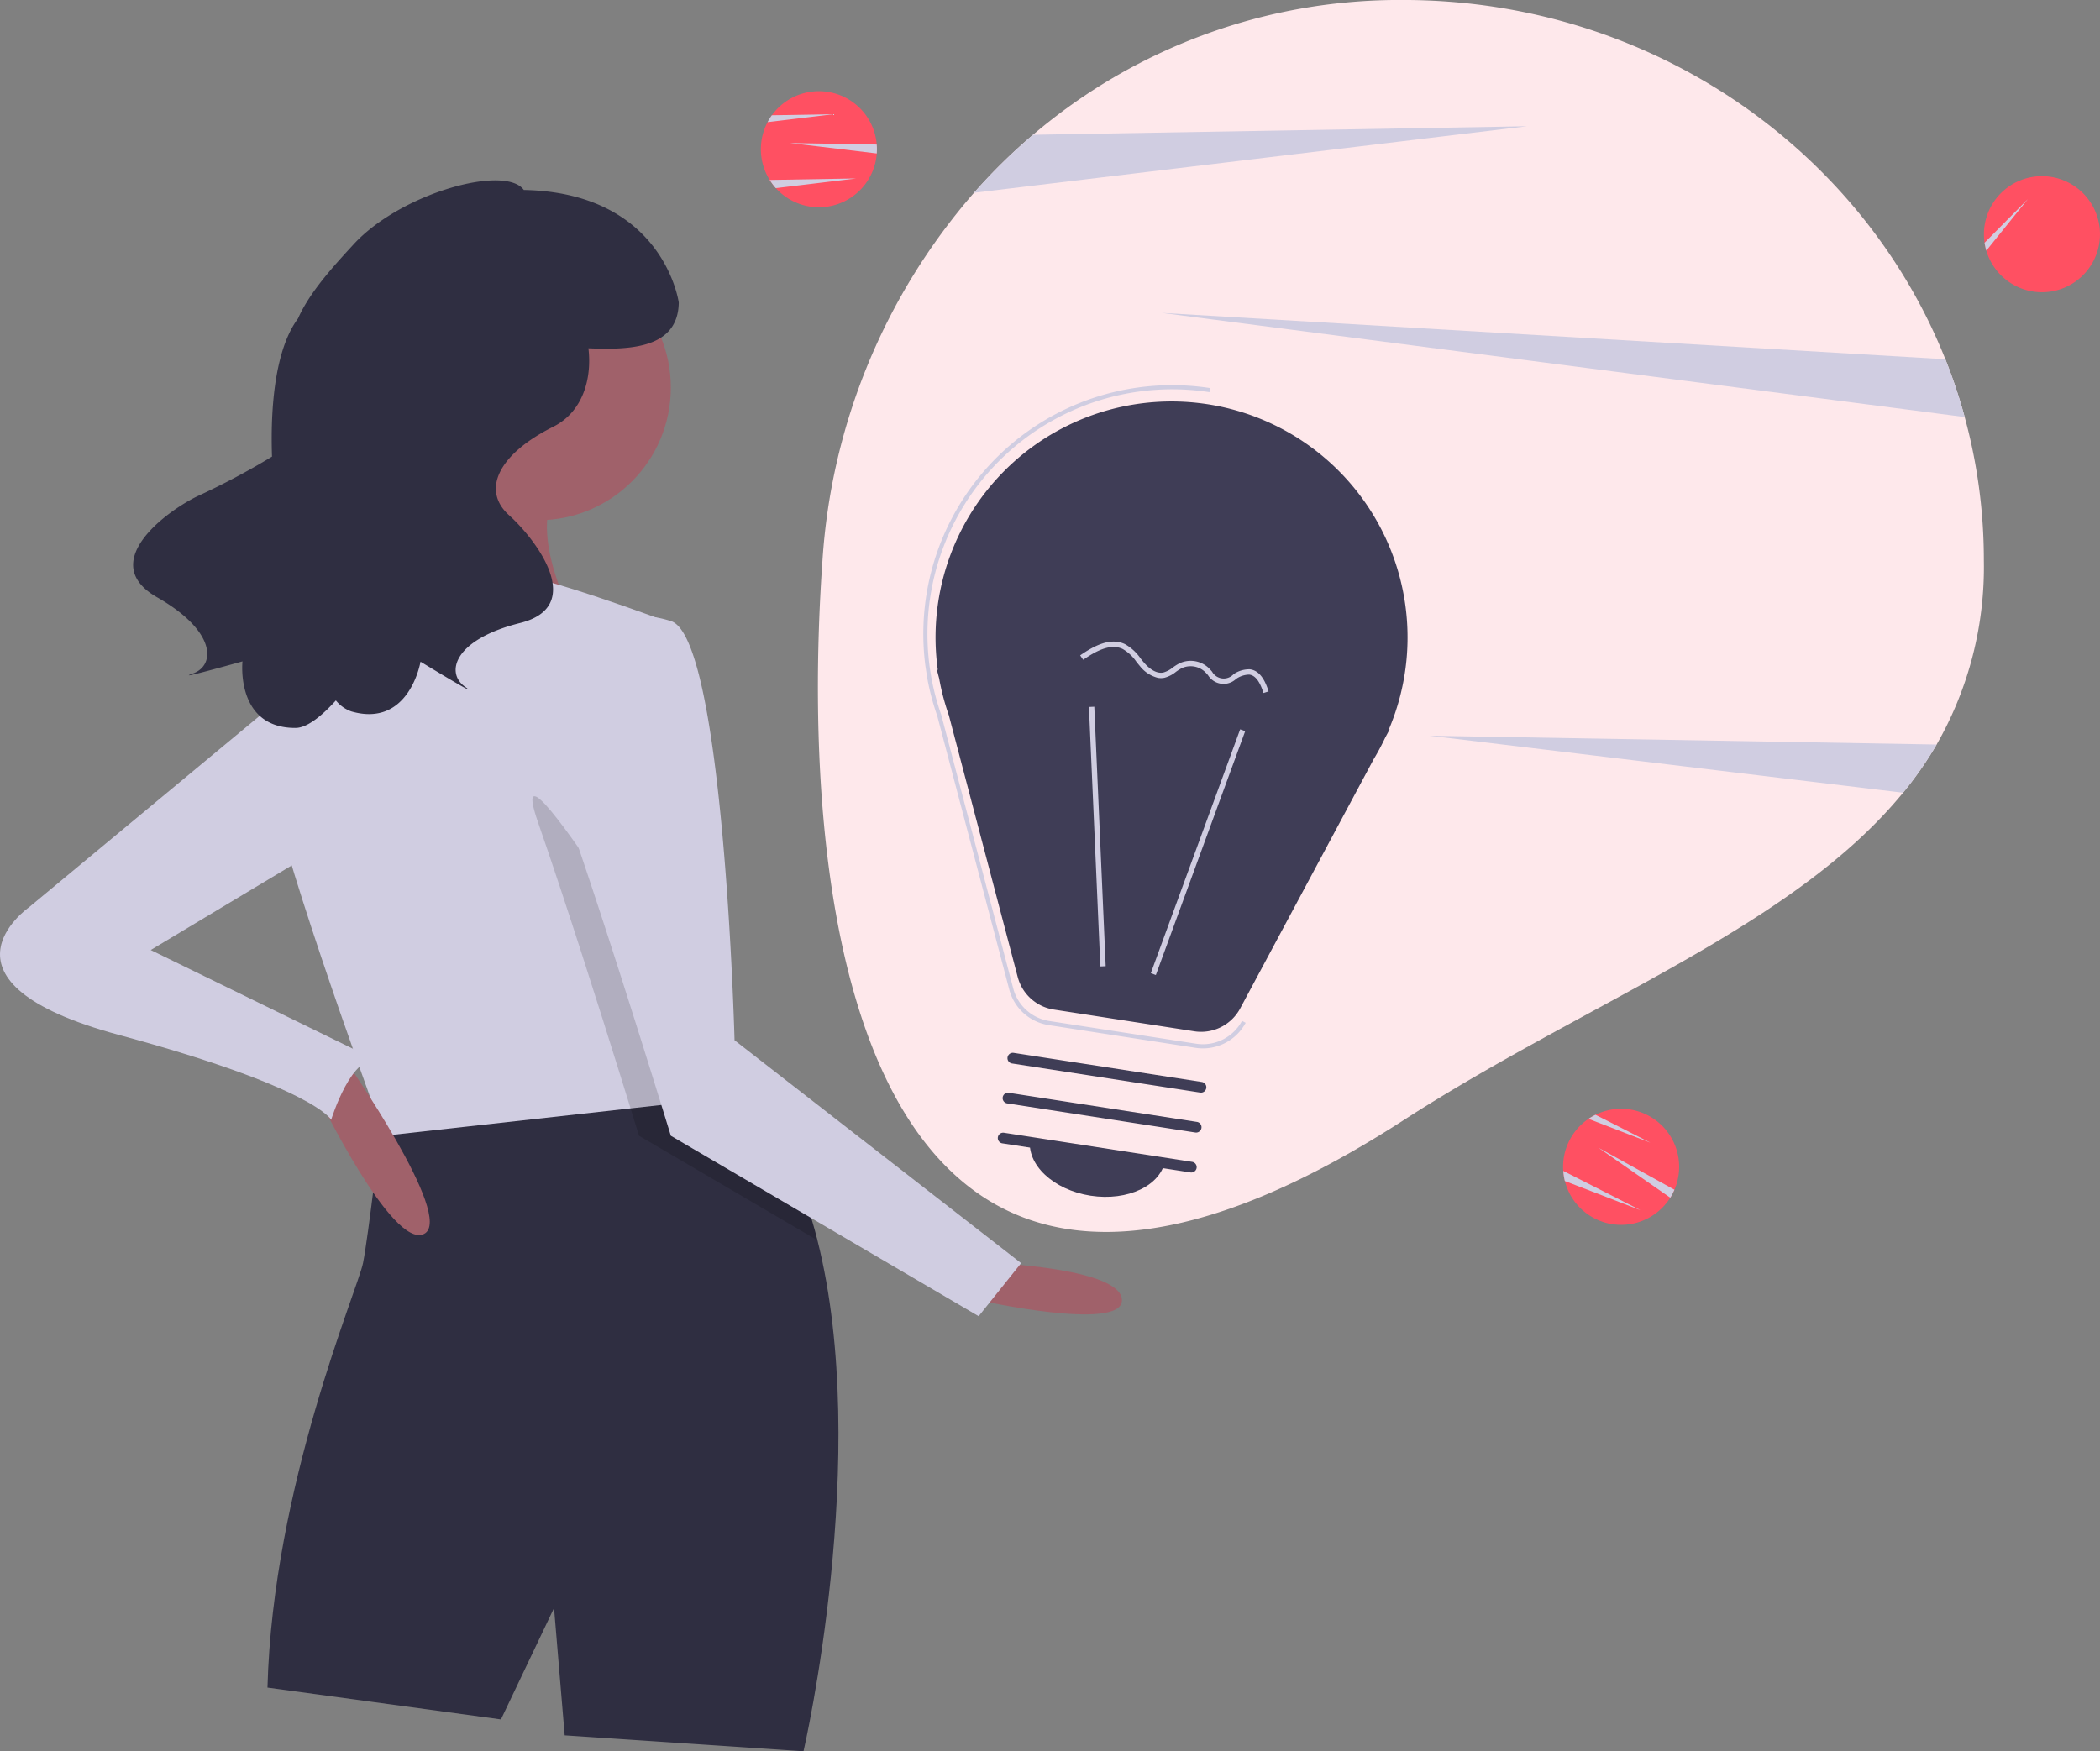 <svg xmlns="http://www.w3.org/2000/svg" width="292.298" height="243.813" viewBox="0 0 292.298 243.813">
  <rect x="0" y="0" width="292.298" height="243.813" fill="#808080" stroke="none"/>
  <g id="creativity-home" transform="translate(-840.851 -3304.181)">
    <path id="Path_578" data-name="Path 578" d="M650.329,105.5a49.668,49.668,0,0,1-6.573,25.657,51.271,51.271,0,0,1-4.672,6.709c-15.327,18.746-43.823,29.007-69.578,45.627-76.024,49.057-84.259-29.552-80.826-77.992A86.429,86.429,0,0,1,509.77,54.34a80.279,80.279,0,0,1,8.209-8.07A78.627,78.627,0,0,1,569.507,27.5c34.42,0,63.813,20.76,75.467,50.015a75.555,75.555,0,0,1,5.355,27.98Z" transform="translate(466.652 3276.678)" fill="#fee8eb"/>
    <path id="Path_587" data-name="Path 587" d="M640.3,88.423l-76.956,9.259a80.279,80.279,0,0,1,8.209-8.07Z" transform="translate(413.08 3233.335)" fill="#d0cde1"/>
    <path id="Path_597" data-name="Path 597" d="M853.641,383.724a51.258,51.258,0,0,1-4.671,6.709L783.05,382.5Z" transform="translate(256.768 3024.109)" fill="#d0cde1"/>
    <path id="Path_596" data-name="Path 596" d="M765.769,192.993,654.05,178.5l109.03,6.446A75.131,75.131,0,0,1,765.769,192.993Z" transform="translate(348.546 3169.247)" fill="#d0cde1"/>
    <path id="Path_575" data-name="Path 575" d="M476.677,79.583c0,.2-.006.4-.023.589a8.078,8.078,0,1,1-15.2-4.36,7.431,7.431,0,0,1,.594-.955,8.076,8.076,0,0,1,14.6,4.068C476.668,79.141,476.677,79.361,476.677,79.583Z" transform="translate(486.236 3245.373)" fill="#ff5062"/>
    <path id="Path_579" data-name="Path 579" d="M486.638,97.371c0,.2-.006.4-.023.589l-12.1-1.454,12.09.208C486.629,96.929,486.638,97.148,486.638,97.371Z" transform="translate(476.275 3227.585)" fill="#d0cde1"/>
    <path id="Path_576" data-name="Path 576" d="M476.823,113.615l-11.19,1.347a8.1,8.1,0,0,1-.854-1.14Z" transform="translate(483.205 3215.412)" fill="#d0cde1"/>
    <path id="Path_577" data-name="Path 577" d="M472.923,82.615l-9.164,1.1a7.427,7.427,0,0,1,.594-.955Z" transform="translate(483.931 3237.468)" fill="#d0cde1"/>
    <path id="Path_598" data-name="Path 598" d="M862.731,574.373c-.093.176-.19.346-.3.509a8.078,8.078,0,1,1-11.383-10.977,7.427,7.427,0,0,1,.973-.565,8.076,8.076,0,0,1,10.989,10.438C862.931,573.979,862.836,574.177,862.731,574.373Z" transform="translate(210.903 2896.042)" fill="#ff5062"/>
    <path id="Path_600" data-name="Path 600" d="M874.857,587.738c-.093.176-.19.346-.3.509l-10-6.955,10.582,5.851C875.056,587.344,874.961,587.541,874.857,587.738Z" transform="translate(198.777 2882.678)" fill="#d0cde1"/>
    <path id="Path_599" data-name="Path 599" d="M858.333,597.938l-10.516-4.055a8.088,8.088,0,0,1-.22-1.407Z" transform="translate(210.845 2874.722)" fill="#d0cde1"/>
    <path id="Path_601" data-name="Path 601" d="M868.385,569.282l-8.611-3.322a7.415,7.415,0,0,1,.973-.565Z" transform="translate(202.182 2893.988)" fill="#d0cde1"/>
    <path id="Path_602" data-name="Path 602" d="M1064.381,114.943c.139.143.272.287.394.438a8.078,8.078,0,1,1-13.926,7.492,7.43,7.43,0,0,1-.241-1.1,8.076,8.076,0,0,1,13.293-7.281C1064.066,114.633,1064.228,114.784,1064.381,114.943Z" transform="translate(66.474 3216.202)" fill="#ff5062"/>
    <path id="Path_603" data-name="Path 603" d="M1056.866,123.526l-5.791,7.187a7.413,7.413,0,0,1-.241-1.1Z" transform="translate(66.25 3208.361)" fill="#d0cde1"/>
    <path id="Path_592" data-name="Path 592" d="M567.8,636.956s17.729.739,17.729,5.171-19.946,0-19.946,0Z" transform="translate(411.484 2843.075)" fill="#a0616a"/>
    <path id="Path_588" data-name="Path 588" d="M297.125,640.786l-33.243-2.216L262.4,620.841l-7.387,15.513-32.5-4.432c.739-28.072,12.558-55.4,13.3-59.1s2.5-18.956,2.5-18.956c3.228-6.848,20.145-7.491,33.405-6.87,5.5.251,10.372.724,13.378,1.064,1.987.222,3.162.384,3.162.384,5.3,5.459,8.71,12.9,10.808,21.209C306.632,599.595,297.125,640.786,297.125,640.786Z" transform="translate(655.567 2907.208)" fill="#2f2e41"/>
    <circle id="Ellipse_99" data-name="Ellipse 99" cx="18.468" cy="18.468" r="18.468" transform="translate(897.287 3339.673)" fill="#a0616a"/>
    <path id="Path_580" data-name="Path 580" d="M274.082,229.879s-5.171,22.9-13.3,29.549,31.765,0,31.765,0-8.865-14.775-2.216-21.423S274.082,229.879,274.082,229.879Z" transform="translate(629.116 3132.695)" fill="#a0616a"/>
    <path id="Path_581" data-name="Path 581" d="M285.061,377.26l-12.255,1.359-34.284,3.812s-.162-.436-.451-1.226c-2.49-6.789-14.479-39.825-15.8-49.746-1.477-11.081,14.036-24.378,14.036-24.378s14.775-2.955,19.207-2.955,22.162,6.649,22.162,6.649l6.612,59.475.569,5.149Z" transform="translate(655.812 3079.871)" fill="#d0cde1"/>
    <path id="Path_586" data-name="Path 586" d="M389.995,473.516l-24.844-14.56s-.436-1.418-1.175-3.812c-.369-1.2-.82-2.645-1.33-4.285-2.866-9.2-7.675-24.393-11.532-35.488-5.91-16.991,22.9,30.288,22.9,30.288l1.44,1.115.569,5.149c1.987.222,3.162.384,3.162.384C384.484,457.766,387.9,465.205,389.995,473.516Z" transform="translate(564.641 3003.346)" opacity="0.15"/>
    <path id="Path_582" data-name="Path 582" d="M364.274,326.9s-7.387,9.6-1.477,26.594,14.036,43.585,14.036,43.585L419.678,422.2l5.91-7.387L385.7,383.781s-1.478-56.143-8.865-58.359A15.139,15.139,0,0,0,364.274,326.9Z" transform="translate(557.392 3065.224)" fill="#d0cde1"/>
    <path id="Path_589" data-name="Path 589" d="M246.836,543.558s10.342,21.423,14.775,19.207-11.081-24.378-11.081-24.378Z" transform="translate(638.263 2913.203)" fill="#a0616a"/>
    <path id="Path_583" data-name="Path 583" d="M136.625,352.77l-39.153,32.5S82.7,395.616,110.03,403s29.549,11.82,29.549,11.82,2.955-9.6,6.649-8.126l-31.765-15.513,25.855-15.513Z" transform="translate(747.366 3045.263)" fill="#d0cde1"/>
    <path id="Path_574" data-name="Path 574" d="M166.606,158.55A104.3,104.3,0,0,0,177.064,153c-.271-8.05.72-15.357,3.622-19.23,1.629-3.7,5.049-7.4,7.727-10.316,6.578-7.16,21.124-11.157,23.7-7.579,19.513.385,21.567,15.68,21.567,15.68-.1,6.4-6.751,6.6-12.575,6.367.522,4.367-.868,8.906-4.893,10.918-7.7,3.849-10.006,8.852-6.158,12.315s10.776,12.7,1.539,15.009-10.391,6.927-7.7,8.852-6.158-3.464-6.158-3.464-1.539,9.237-9.621,6.927a4.861,4.861,0,0,1-2.16-1.53c-2.183,2.4-4.13,3.816-5.6,3.824-8.405.045-7.4-9.265-7.4-9.265s-9.977,2.8-6.864,1.675,3.246-5.885-5.025-10.6S161.966,160.847,166.606,158.55Z" transform="translate(701.648 3214.75)" fill="#2f2e41"/>
    <path id="Path_584" data-name="Path 584" d="M545.1,258.551l-.134-.018.327,1.243a32.655,32.655,0,0,0,1.342,5.1l9.587,36.445a6.177,6.177,0,0,0,5.029,4.533l19.551,3.025a6.177,6.177,0,0,0,6.39-3.189l18.58-34.7a32.587,32.587,0,0,0,1.589-2.969l.631-1.178-.1-.013a32.849,32.849,0,1,0-62.794-8.275Z" transform="translate(426.284 3138.88)" fill="#3f3d56"/>
    <path id="Path_585" data-name="Path 585" d="M577.8,305.677a6.722,6.722,0,0,1-1.028-.079l-20.437-3.162a6.744,6.744,0,0,1-5.492-4.95l-10.021-38.094a34.359,34.359,0,0,1-1.408-5.354l-.253-1.667A34.632,34.632,0,0,1,578.8,213.747l-.089.57a34.067,34.067,0,0,0-38.933,38.351l.195,1.247a34.124,34.124,0,0,0,1.4,5.309L551.4,297.34a6.166,6.166,0,0,0,5.022,4.526l20.437,3.162a6.177,6.177,0,0,0,6.381-3.184l.509.272A6.758,6.758,0,0,1,577.8,305.677Z" transform="translate(430.487 3144.462)" fill="#d0cde1"/>
    <rect id="Rectangle_123" data-name="Rectangle 123" width="36.158" height="0.746" transform="translate(1001.033 3439.668) rotate(-69.885)" fill="#d0cde1"/>
    <rect id="Rectangle_122" data-name="Rectangle 122" width="0.746" height="36.158" transform="translate(992.42 3402.605) rotate(-2.516)" fill="#d0cde1"/>
    <path id="Path_593" data-name="Path 593" d="M601.645,579.565l-26.187-4.051a.746.746,0,1,1,.228-1.475l26.187,4.051a.746.746,0,1,1-.228,1.475Z" transform="translate(404.91 2887.845)" fill="#3f3d56"/>
    <path id="Path_590" data-name="Path 590" d="M603.972,560.291l-26.187-4.051a.746.746,0,1,1,.228-1.475l26.187,4.051a.746.746,0,0,1-.228,1.475Z" transform="translate(403.256 2901.558)" fill="#3f3d56"/>
    <path id="Path_591" data-name="Path 591" d="M606.3,541.019l-26.187-4.051a.746.746,0,0,1,.228-1.475l26.187,4.051a.746.746,0,1,1-.228,1.475Z" transform="translate(401.6 2915.27)" fill="#3f3d56"/>
    <path id="Path_594" data-name="Path 594" d="M598.718,584.9c5.194.8,9.853-1.44,10.406-5.011l-18.81-2.91C589.761,580.548,593.524,584.094,598.718,584.9Z" transform="translate(393.93 2885.748)" fill="#3f3d56"/>
    <path id="Path_595" data-name="Path 595" d="M625.413,342.137a4.6,4.6,0,0,1-2.549-1.648c-.166-.194-.328-.4-.49-.6a5.828,5.828,0,0,0-1.924-1.79c-1.713-.8-3.731.317-5.479,1.515l-.422-.616c1.921-1.317,4.162-2.534,6.217-1.576a6.468,6.468,0,0,1,2.19,2c.157.2.314.391.475.579.527.615,1.578,1.613,2.7,1.383a3.635,3.635,0,0,0,1.3-.687,6.938,6.938,0,0,1,.918-.579,3.656,3.656,0,0,1,4.013.567,7.234,7.234,0,0,1,.545.576,1.858,1.858,0,0,0,3,.353,3.86,3.86,0,0,1,2.259-.677l.081.011c1.47.227,2.148,1.854,2.532,3.067l-.712.225c-.521-1.65-1.156-2.47-1.988-2.561a3.281,3.281,0,0,0-1.817.592,2.547,2.547,0,0,1-3.919-.518,6.562,6.562,0,0,0-.487-.517,2.933,2.933,0,0,0-3.177-.449,6.308,6.308,0,0,0-.818.52,4.24,4.24,0,0,1-1.578.809,2.454,2.454,0,0,1-.872.019Z" transform="translate(376.648 3056.424)" fill="#d0cde1"/>
  </g>
</svg>
